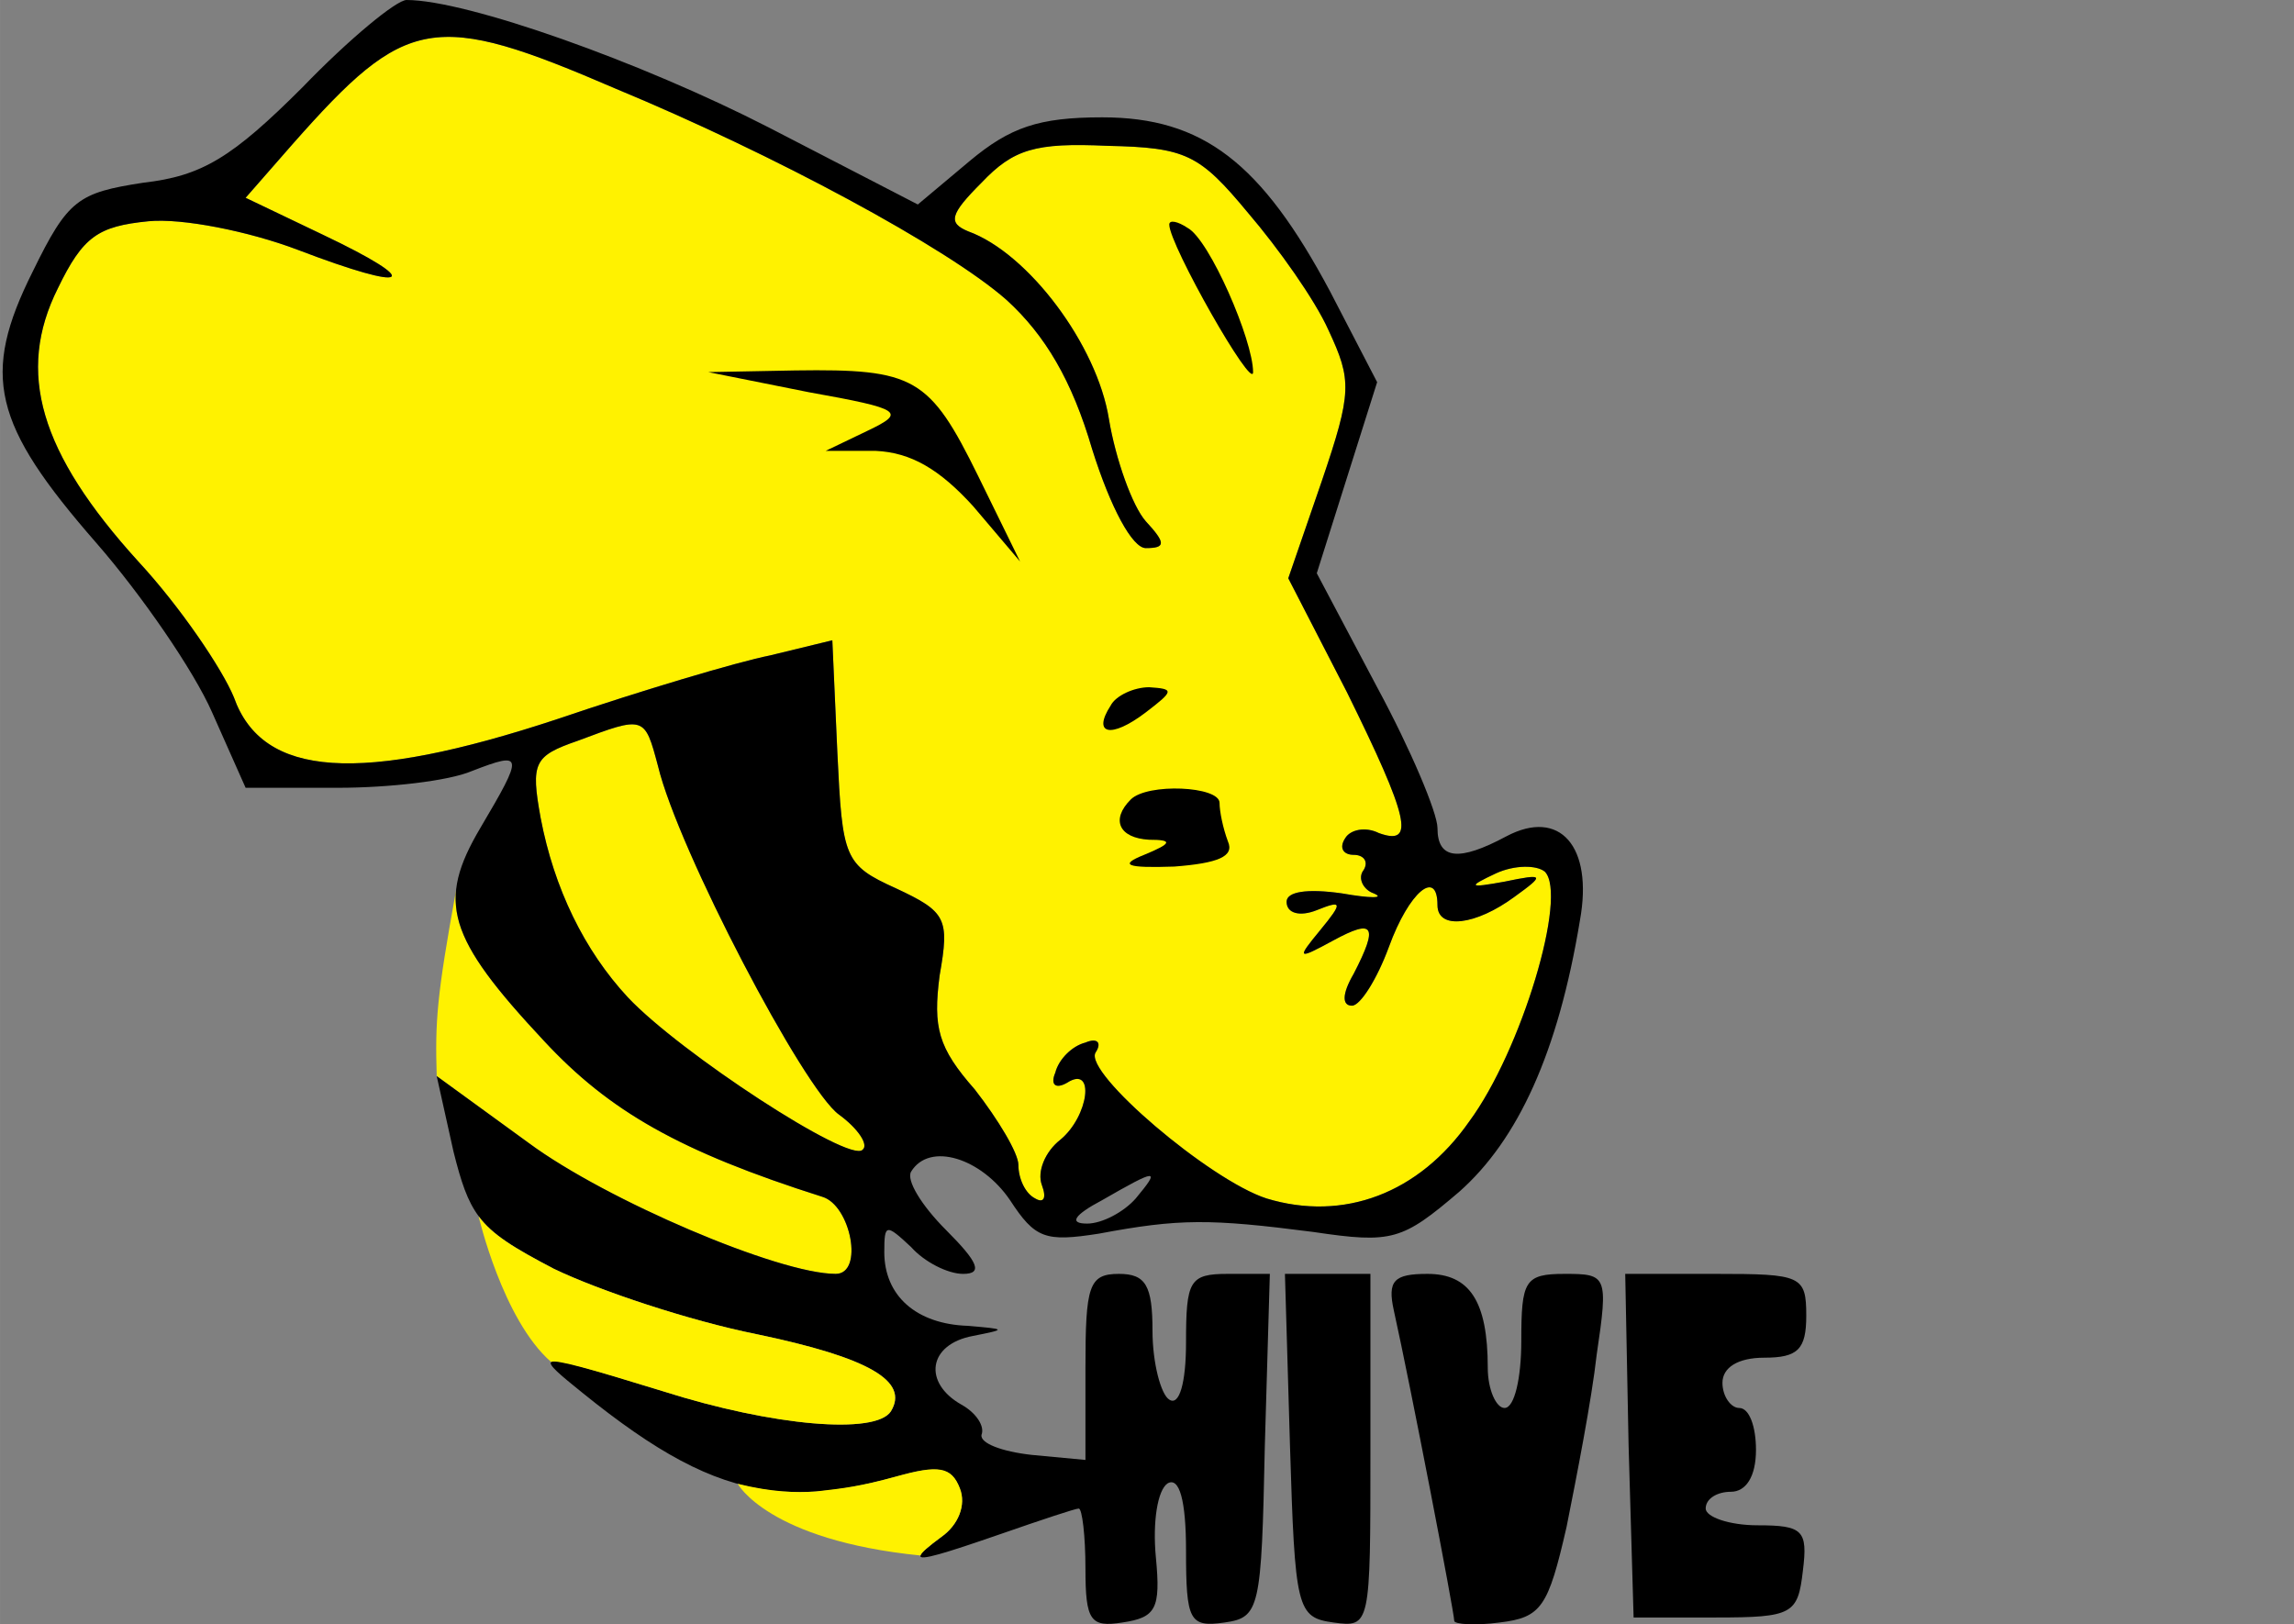 <?xml version="1.0" standalone="no"?><!DOCTYPE svg PUBLIC "-//W3C//DTD SVG 1.1//EN" "http://www.w3.org/Graphics/SVG/1.1/DTD/svg11.dtd"><svg class="icon" width="200px" height="141.63px" viewBox="0 0 1446 1024" version="1.1" xmlns="http://www.w3.org/2000/svg"><rect x="0" y="0" width="1446" height="1024" fill="#808080" stroke="none"/><path d="M291.326 587.155c7.094 18.276 23.617 39.144 51.575 69.031 41.211 44.381 85.59 69.74 175.406 98.273 17.963 5.282 26.415 48.604 8.453 48.604-35.926 0-144.762-46.493-193.369-82.418l-58.116-42.266c-1.054-34.379-0.038-49.954 12.187-117.04-1.448 14.294 3.864 25.817 3.864 25.817zM414.753 482.894c12.68 52.832 91.93 203.935 114.12 219.785 11.623 8.454 19.019 19.022 14.792 22.191-8.453 8.454-115.175-61.289-147.932-96.158-27.473-29.585-46.494-68.681-54.946-113.062-6.34-34.869-4.227-39.095 23.246-48.605 42.267-15.85 42.267-15.85 50.72 15.85z" fill="#FFF200" /><path d="M868.062 240.918l-29.587-57.059" fill="#FAED23" /><path d="M388.336 56.003c99.326 41.209 209.221 100.383 246.204 133.139 24.303 22.19 41.209 50.72 53.889 94.043 11.623 36.982 25.36 62.343 33.813 62.343 12.681 0 12.681-3.171 0-16.907-8.453-9.51-19.019-39.096-23.246-64.457-7.396-46.493-50.72-104.61-88.76-118.346-12.678-5.283-11.623-10.567 8.454-30.644 20.076-21.132 33.813-25.359 79.249-23.246 49.663 1.056 58.117 5.283 88.76 42.267 19.021 22.19 42.267 54.946 50.72 73.966 14.794 31.7 14.794 39.096-4.227 95.099l-21.132 61.286 36.982 71.853c39.096 79.249 43.323 97.212 20.077 88.758-8.454-4.224-17.964-2.114-21.133 3.172-4.227 6.338-1.055 10.565 5.283 10.565s9.509 4.227 6.34 9.509c-4.227 5.282 0 12.681 6.341 14.795 7.398 3.169-2.114 3.169-20.076 0-22.19-3.169-34.871-1.058-34.871 5.282 0 7.396 8.454 9.509 19.021 5.282 15.85-6.338 16.907-5.282 2.113 12.681-14.792 17.964-14.792 19.019 8.454 6.338 25.36-13.735 28.53-9.508 12.68 21.135-7.396 12.678-7.396 20.074-1.056 20.074 5.283 0 15.85-16.905 23.246-36.984 12.68-34.869 30.644-49.662 30.644-26.415 0 15.85 24.303 12.681 48.605-5.282 19.022-13.737 19.022-14.795-6.34-9.509-23.246 4.227-23.246 3.169-5.283-5.285 11.623-5.282 25.362-5.282 30.645-1.055 14.792 14.792-14.795 113.062-47.55 157.443-31.699 45.438-79.249 63.399-127.856 48.607-35.924-11.623-115.176-79.249-107.779-91.931 4.227-6.341 1.056-9.509-6.34-6.341-8.454 2.114-16.907 10.568-19.021 19.023-3.169 7.396 0 10.565 7.398 6.341 17.963-11.623 13.736 21.131-4.227 35.924-9.509 7.396-14.794 20.077-11.623 28.528 3.169 8.454 1.056 11.623-4.227 8.454-6.34-3.169-10.567-12.678-10.567-21.133 0-7.396-12.68-28.528-27.473-47.55-23.246-26.417-26.417-39.098-22.19-71.854 6.34-35.924 4.227-40.151-27.475-54.944-32.757-14.795-33.813-19.022-36.984-85.59l-3.169-70.797-39.096 9.51c-21.133 4.227-81.363 22.19-134.196 40.153-124.687 41.211-185.973 36.984-203.936-13.736-7.396-17.963-33.813-57.059-60.23-85.59-62.345-68.681-77.139-119.401-50.722-172.234C52.319 148.988 61.828 142.648 93.528 139.479c21.133-2.114 63.4 6.34 94.043 17.963 71.853 27.473 80.307 21.133 15.85-9.51l-48.607-23.246 29.587-33.813C256.254 9.509 273.161 6.34 388.336 56.003z" fill="#FFF200" /><path d="M190.742 54.946C146.362 99.326 127.341 110.949 90.359 115.175c-41.211 6.341-47.55 10.567-69.74 56.003C-12.138 236.691-4.74 267.335 60.772 342.357c28.53 32.757 61.286 80.307 72.909 106.724l21.133 47.549h58.117c31.699 0 69.739-4.227 84.533-10.567 32.757-12.68 32.757-10.567 5.283 35.926s-21.133 68.684 40.153 134.196c41.211 44.381 85.59 69.74 175.406 98.273 17.963 5.282 26.415 48.604 8.453 48.604-35.926 0-144.762-46.493-193.369-82.418l-58.116-42.266 10.567 47.548c4.807 19.229 8.74 31.241 15.976 40.911 8.669 11.585 22.083 19.809 47.423 33.055 28.53 13.737 85.59 32.759 127.856 41.211 70.797 14.795 96.158 29.587 84.534 48.607-9.51 14.795-73.967 9.509-143.706-12.678-47-14.462-67.541-20.677-70.442-18.449-2.187 1.679 5.644 8.153 19.721 19.504 46.023 37.198 80.385 56.337 116.779 61.239 24.602 3.313 50.132 0.119 80.818-8.405 26.417-7.396 34.871-6.341 40.154 7.396 4.227 10.568-1.056 23.246-11.623 30.642-8.267 6.11-12.865 10.018-13.175 11.769-0.599 3.398 14.955-1.33 51.214-13.881 24.301-8.454 46.494-15.85 48.607-15.85s4.227 16.905 4.227 38.039c0 32.757 3.169 36.984 23.246 33.814 21.133-3.172 24.303-8.454 21.133-41.211-2.114-22.191 1.056-42.266 7.396-46.493 7.398-4.227 11.623 10.565 11.623 42.266 0 44.38 2.114 48.607 24.303 45.438 22.19-3.172 23.248-8.454 25.36-110.949l3.172-108.838H774.018c-24.303 0-26.417 4.227-26.417 43.323 0 25.36-4.226 40.154-10.567 35.927-5.282-3.169-10.567-23.246-10.567-43.323 0-28.528-4.227-35.927-21.133-35.927-19.019 0-21.132 7.399-21.132 59.173v58.118l-33.813-3.172c-19.021-2.114-32.758-7.396-31.7-12.678 2.113-5.285-3.171-13.74-12.68-19.022-24.303-13.737-21.133-38.039 7.396-43.323 21.133-4.224 21.133-4.224-3.171-6.338-32.757-1.058-52.832-19.019-52.832-46.493 0-17.964 1.056-17.964 16.908-3.172 8.451 9.509 23.246 16.905 32.757 16.905 12.68 0 9.509-7.396-10.567-27.471-15.85-15.85-25.362-31.7-22.19-36.984 11.623-19.022 44.38-8.454 62.341 17.962 15.85 24.304 22.191 26.418 56.004 21.135 50.72-9.512 69.74-9.512 135.251-1.058 49.666 7.396 56.006 5.285 91.93-25.36 36.985-32.757 62.343-87.704 76.081-171.181 8.453-46.493-12.68-70.795-46.494-52.834-29.587 15.85-43.322 14.792-43.322-5.282 0-9.509-16.905-49.662-38.04-88.758l-38.04-71.853 19.019-60.23 19.021-60.23-29.587-57.059c-43.322-81.363-80.306-109.893-143.705-109.893-40.153 0-58.117 6.34-83.477 27.473L578.538 128.912l-94.044-48.607c-80.307-41.209-190.2-80.306-228.24-80.306-6.34 0-35.926 24.303-65.512 54.946z m197.595 1.056c99.326 41.209 209.221 100.383 246.204 133.139 24.303 22.19 41.209 50.72 53.889 94.043 11.623 36.982 25.36 62.343 33.813 62.343 12.681 0 12.681-3.171 0-16.907-8.453-9.51-19.019-39.096-23.246-64.457-7.396-46.493-50.72-104.61-88.76-118.346-12.678-5.283-11.623-10.567 8.454-30.644 20.076-21.132 33.813-25.359 79.249-23.246 49.663 1.056 58.117 5.283 88.76 42.267 19.021 22.19 42.267 54.946 50.72 73.966 14.794 31.7 14.794 39.096-4.227 95.099l-21.132 61.286 36.982 71.853c39.096 79.249 43.323 97.212 20.077 88.758-8.454-4.224-17.964-2.114-21.133 3.172-4.227 6.338-1.055 10.565 5.283 10.565s9.509 4.227 6.34 9.509c-4.227 5.282 0 12.681 6.341 14.795 7.398 3.169-2.114 3.169-20.076 0-22.19-3.169-34.871-1.058-34.871 5.282 0 7.396 8.454 9.509 19.021 5.282 15.85-6.338 16.907-5.282 2.113 12.681-14.792 17.964-14.792 19.019 8.454 6.338 25.36-13.735 28.53-9.508 12.68 21.135-7.396 12.678-7.396 20.074-1.056 20.074 5.283 0 15.85-16.905 23.246-36.984 12.68-34.869 30.644-49.662 30.644-26.415 0 15.85 24.303 12.681 48.605-5.282 19.022-13.737 19.022-14.795-6.34-9.509-23.246 4.227-23.246 3.169-5.283-5.285 11.623-5.282 25.362-5.282 30.645-1.055 14.792 14.792-14.795 113.062-47.55 157.443-31.699 45.438-79.249 63.399-127.856 48.607-35.924-11.623-115.176-79.249-107.779-91.931 4.227-6.341 1.056-9.509-6.34-6.341-8.454 2.114-16.907 10.568-19.021 19.023-3.169 7.396 0 10.565 7.398 6.341 17.963-11.623 13.736 21.131-4.227 35.924-9.509 7.396-14.794 20.077-11.623 28.528 3.169 8.454 1.056 11.623-4.227 8.454-6.34-3.169-10.567-12.678-10.567-21.133 0-7.396-12.68-28.528-27.473-47.55-23.246-26.417-26.417-39.098-22.19-71.854 6.34-35.924 4.227-40.151-27.475-54.944-32.757-14.795-33.813-19.022-36.984-85.59l-3.169-70.797-39.096 9.51c-21.133 4.227-81.363 22.19-134.196 40.153-124.687 41.211-185.973 36.984-203.936-13.736-7.396-17.963-33.813-57.059-60.23-85.59-62.345-68.681-77.139-119.401-50.722-172.234C52.319 148.988 61.828 142.648 93.528 139.479c21.133-2.114 63.4 6.34 94.043 17.963 71.853 27.473 80.307 21.133 15.85-9.51l-48.607-23.246 29.587-33.813C256.254 9.509 273.161 6.34 388.336 56.003z m26.417 426.891c12.68 52.832 91.93 203.935 114.12 219.785 11.623 8.454 19.019 19.022 14.792 22.191-8.453 8.454-115.175-61.289-147.932-96.158-27.473-29.585-46.494-68.681-54.946-113.062-6.34-34.869-4.227-39.095 23.246-48.605 42.267-15.85 42.267-15.85 50.72 15.85zM715.903 755.512c-7.396 8.454-21.133 15.85-30.642 15.85-11.623 0-8.454-5.282 9.509-14.795 34.869-20.074 36.984-20.074 21.133-1.055z"  /><path d="M737.035 141.592c0 12.68 52.834 105.666 52.834 92.986 0-20.077-27.472-83.476-41.211-90.872-6.338-4.227-11.623-5.283-11.623-2.114zM509.853 247.258c59.173 10.567 61.286 12.68 36.984 24.304l-26.417 12.68h31.7c22.191 1.056 40.153 11.623 61.286 34.869l29.587 34.869-26.417-53.889c-30.642-62.344-40.153-67.626-115.176-66.57l-54.946 1.056 63.399 12.68zM700.052 444.854c-11.623 17.963 0 21.133 22.19 4.227 17.964-13.737 17.964-14.794 2.116-15.85-9.512 0-21.135 5.283-24.305 11.623zM712.733 504.026c-12.681 12.681-7.399 24.304 11.623 25.36 14.794 0 14.794 2.114-3.172 9.509-15.85 6.341-11.623 8.454 19.021 7.396 27.473-2.111 38.04-6.338 33.813-15.85-3.171-8.451-5.282-19.017-5.282-24.3 0-10.568-45.436-12.681-56.003-2.116zM813.115 910.841c3.169 103.553 4.227 108.835 27.473 112.007 23.246 3.169 23.246 2.114 23.246-107.78v-112.007h-53.89l3.171 107.78zM878.628 826.31c10.568 47.548 38.04 190.199 38.04 195.481 0 2.114 12.68 3.172 28.53 1.058 26.415-3.172 30.642-9.509 42.266-60.23 6.34-31.7 15.85-80.307 19.021-108.835 7.396-49.664 6.34-50.722-20.077-50.722-25.359 0-27.473 4.227-27.473 42.268 0 23.246-4.227 42.266-10.567 42.266-5.283 0-10.567-11.623-10.567-25.36 0-42.266-11.623-59.173-38.04-59.173-21.132 0-25.359 4.227-21.132 23.249zM1026.561 910.841l3.171 108.835h51.776c48.608 0 51.777-2.114 54.946-29.585 3.171-25.36 0-28.531-28.528-28.531-17.964 0-32.758-5.282-32.758-10.565 0-6.341 7.396-10.568 15.85-10.568 9.509 0 15.85-9.509 15.85-26.418 0-14.792-4.227-26.415-10.567-26.415-5.283 0-10.568-7.396-10.568-15.85 0-9.509 9.51-15.847 26.417-15.847 21.133 0 26.418-5.285 26.418-26.418 0-25.36-3.172-26.418-57.062-26.418h-57.059l2.114 107.782z"  /><path d="M301.705 766.837c8.669 11.585 22.083 19.809 47.423 33.055 28.53 13.737 85.59 32.759 127.856 41.211 70.797 14.795 96.158 29.587 84.534 48.607-9.51 14.795-73.967 9.509-143.706-12.678-47-14.462-67.182-20.108-70.442-18.449-30.561-26.67-45.665-91.745-45.665-91.745zM465.031 935.433c21.849 5.286 36.757 5.675 49.181 4.819 18.02-2.055 28.131-3.257 50.676-9.456 26.417-7.396 34.871-6.341 40.153 7.396 4.227 10.568-1.055 23.246-11.623 30.642-8.267 6.11-12.864 10.018-13.174 11.769-96.172-9.644-115.213-45.171-115.213-45.171z" fill="#FFF200" /></svg>